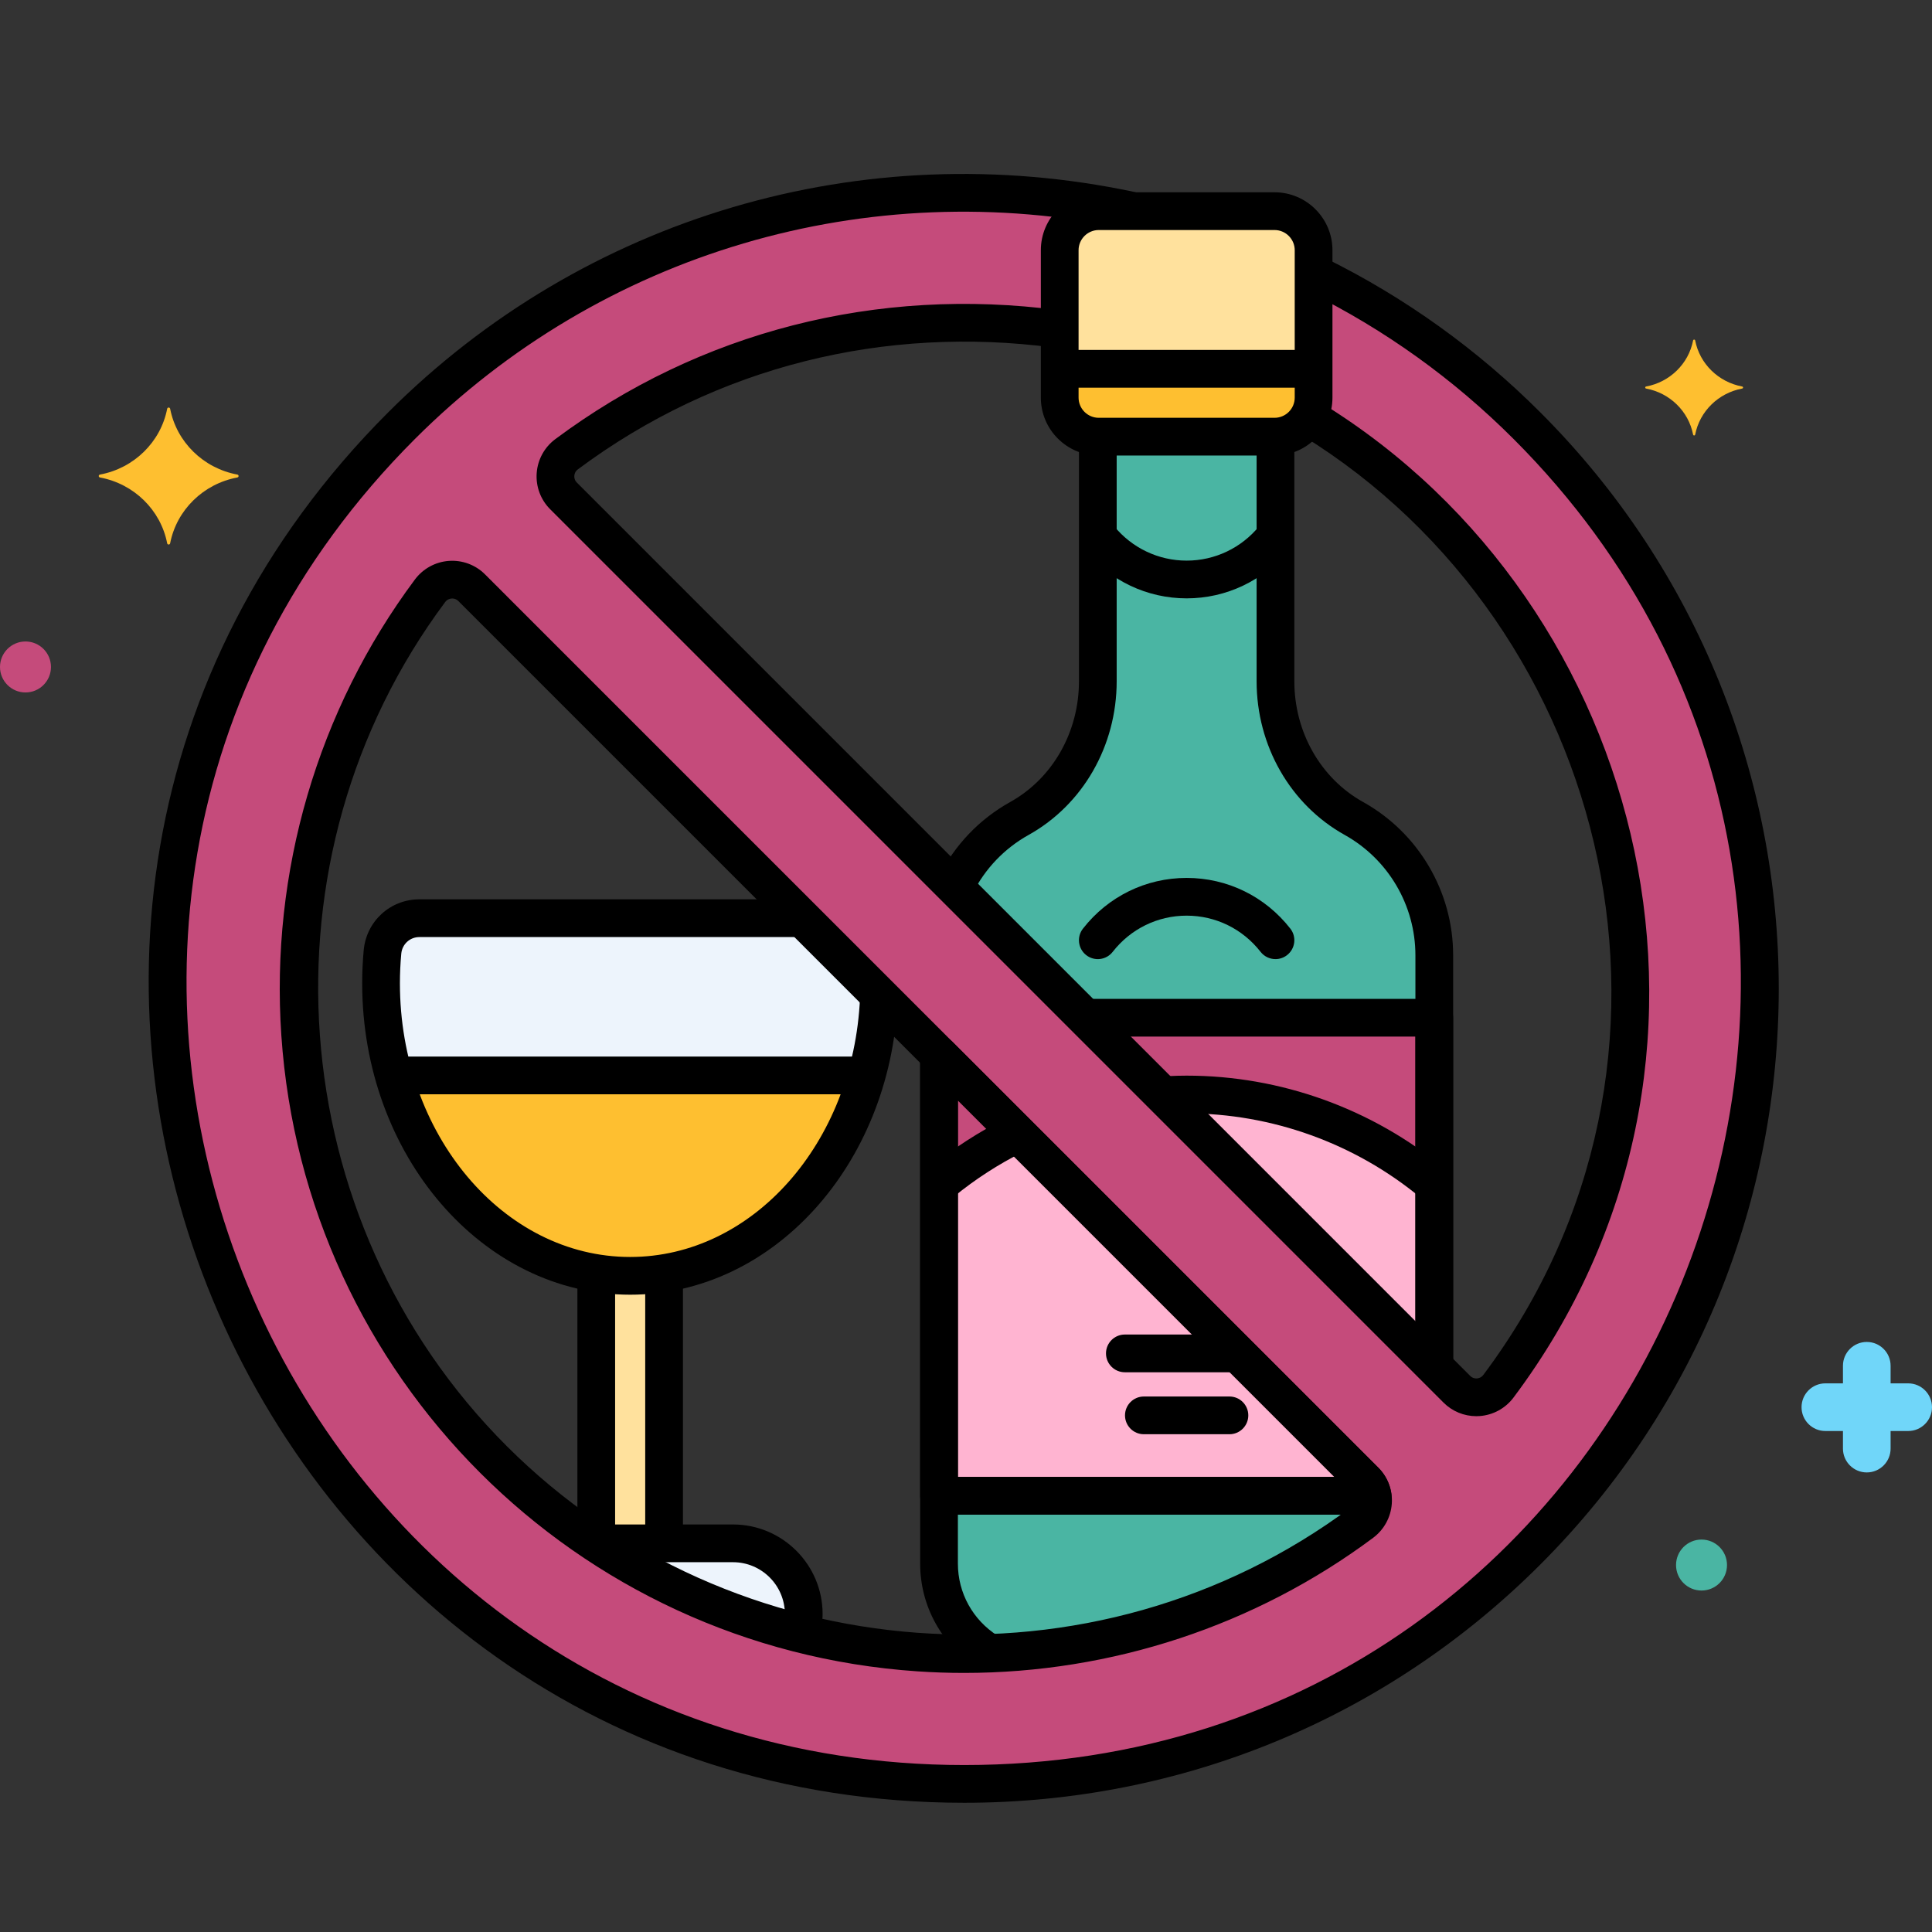 <?xml version="1.0"?>
<svg xmlns="http://www.w3.org/2000/svg" xmlns:xlink="http://www.w3.org/1999/xlink" xmlns:svgjs="http://svgjs.com/svgjs" version="1.1" width="512" height="512" x="0" y="0" viewBox="0 0 256 256" style="enable-background:new 0 0 512 512" xml:space="preserve" class=""><rect x="0" y="0" width="256" height="256" fill="#333333" stroke="none"/><g><g xmlns="http://www.w3.org/2000/svg" id="Layer_72"><g><g><g><path d="m179.391 108.448c-6.526-3.636-10.384-10.709-10.384-18.18v-32.414c-.042.001-.082.006-.124.006h-23.29c-.042 0-.083-.005-.124-.006v32.414c0 7.471-3.858 14.544-10.384 18.18-3.796 2.115-6.751 5.322-8.578 9.099l63.543 63.543v-54.505c-.001-7.527-4.076-14.47-10.659-18.137z" fill="#4ab5a3" data-original="#87d147" class=""/></g></g><g><g><path d="m143.811 134.852 46.238 46.238v-46.238z" fill="#c54b7b" data-original="#fc657e" class=""/></g></g><g><g><path d="m157.237 145.027c-1.057 0-2.104.043-3.145.107l35.956 35.956v-24.139c-8.887-7.435-20.315-11.924-32.811-11.924z" fill="#ffb4d1" data-original="#f98fa6" class=""/></g></g><g><g><path d="m180.873 196.246-56.447-56.447v67.389c0 5.068 2.734 9.487 6.799 11.896 17.394-.679 34.625-6.438 49.228-17.321 1.789-1.333 1.997-3.94.42-5.517z" fill="#4ab5a3" data-original="#87d147" class=""/></g></g><g><g><path d="m83.5 169.055c-1.525 0-3.024-.132-4.494-.367v35.812h8.989v-35.813c-1.471.235-2.97.368-4.495.368z" fill="#ffe19d" data-original="#fcdd86" class=""/></g></g><g><g><path d="m97.128 204.5h-18.139c8.322 5.523 17.377 9.491 26.758 11.892.473-.726.754-1.589.754-2.52-.001-5.176-4.197-9.372-9.373-9.372z" fill="#edf4fc" data-original="#edf4fc" class=""/></g></g><g><g><path d="m106.293 121.666h-50.727c-2.551 0-4.65 1.945-4.883 4.466-.126 1.363-.191 2.747-.191 4.15 0 21.414 14.778 38.772 33.008 38.772 17.783 0 32.274-16.521 32.974-37.208z" fill="#edf4fc" data-original="#edf4fc" class=""/></g></g><g><g><path d="m52.174 142.5c4.358 15.425 16.732 26.555 31.326 26.555s26.964-11.13 31.321-26.555z" fill="#febf30" data-original="#f5c84c" class=""/></g></g><g><g><g><path d="m202.333 56.409c-8.479-8.479-18.056-15.205-28.276-20.187v16.462c0 .941-.27 1.812-.709 2.572 42.045 25.491 57.923 84.796 25.197 128.431-1.331 1.775-3.932 1.967-5.5.398l-118.383-118.382c-1.573-1.573-1.376-4.179.408-5.509 18.274-13.624 41.449-19.848 65.347-16.555v-10.484c0-2.858 2.317-5.175 5.175-5.175h4.662c-33.903-7.346-70.752 2.13-97.052 28.43-66.483 66.483-18.754 179.968 74.566 179.968 27.004 0 54.007-10.279 74.565-30.837 41.116-41.116 41.116-108.017 0-149.132zm-21.879 145.354c-34.53 25.732-83.752 22.941-115.086-8.389-31.332-31.333-34.123-80.556-8.389-115.086 1.333-1.788 3.94-1.996 5.517-.419l118.377 118.377c1.577 1.577 1.369 4.184-.419 5.517z" fill="#c54b7b" data-original="#fc657e" class=""/></g></g></g><g><g><g><path d="m172.499 57.668c41.151 25.306 55.294 82.856 24.045 124.52-.275.367-.647.446-.844.46-.191.013-.57-.01-.888-.329l-118.382-118.383c-.319-.32-.344-.694-.33-.89.015-.198.094-.572.464-.849 18.436-13.743 40.775-19.089 63.026-16.147 1.375.176 2.625-.783 2.806-2.151s-.782-2.625-2.151-2.806c-23.986-3.169-47.524 2.824-66.669 17.097-1.436 1.07-2.333 2.709-2.462 4.495-.129 1.781.52 3.525 1.781 4.786l118.382 118.383c1.155 1.155 2.717 1.797 4.34 1.797.146 0 .292-.005.438-.016 1.782-.127 3.418-1.02 4.489-2.447 33.153-44.203 18.041-105.047-25.426-131.779-1.176-.724-2.716-.356-3.439.82-.723 1.175-.356 2.715.82 3.439zm-113.015 16.653c-1.791.129-3.435 1.03-4.51 2.472-12.885 17.29-19.169 38.742-17.695 60.406 3.075 45.185 38.987 81.182 84.264 84.262 2.073.142 4.144.211 6.21.211 19.521 0 38.561-6.253 54.195-17.903v-.001c1.441-1.075 2.342-2.718 2.472-4.508.129-1.779-.52-3.521-1.78-4.781l-118.375-118.377c-1.26-1.26-3.007-1.907-4.781-1.781zm119.95 124.577c-.015.2-.095.579-.474.861l.001-.001c-33.866 25.235-81.938 21.729-111.825-8.152-29.885-29.886-33.39-77.961-8.153-111.824.282-.379.661-.459.861-.474.025-.002.053-.003.083-.003.206 0 .524.054.802.331l118.377 118.377c.317.319.342.692.328.885zm24.667-144.256c-8.339-8.34-17.896-15.203-28.404-20.399-1.238-.612-2.737-.104-3.349 1.133-.612 1.238-.104 2.737 1.133 3.35 10.019 4.954 19.132 11.499 27.085 19.452 63.993 63.993 19.54 175.7-72.798 175.7-91.363 0-137.584-110.914-72.798-175.7 24.711-24.71 59.953-35.122 94.279-27.856 1.355.288 2.678-.576 2.964-1.928.286-1.351-.577-2.678-1.928-2.963-35.987-7.622-72.938 3.3-98.85 29.212-67.992 67.991-19.394 184.235 76.333 184.235 28.867 0 55.976-11.212 76.333-31.569 42.127-42.128 42.125-110.543 0-152.667z" fill="#000000" data-original="#000000"/></g></g></g><g><g><path d="m230.845 51.214c-3.147-.586-5.627-3.016-6.225-6.098-.03-.155-.246-.155-.276 0-.598 3.083-3.078 5.512-6.225 6.098-.158.03-.158.241 0 .271 3.147.586 5.627 3.016 6.225 6.099.03.155.246.155.276 0 .598-3.083 3.078-5.512 6.225-6.099.158-.029.158-.241 0-.271z" fill="#febf30" data-original="#f5c84c" class=""/></g></g><g><g><path d="m31.444 62.882c-4.498-.837-8.043-4.31-8.898-8.716-.043-.221-.352-.221-.395 0-.855 4.406-4.4 7.879-8.898 8.716-.226.042-.226.345 0 .387 4.498.838 8.043 4.311 8.898 8.717.043.221.352.221.395 0 .855-4.406 4.4-7.879 8.898-8.717.226-.042.226-.345 0-.387z" fill="#febf30" data-original="#f5c84c" class=""/></g></g><g><g><path d="m252.843 183.302h-2.329v-2.33c0-1.744-1.413-3.157-3.157-3.157s-3.157 1.413-3.157 3.157v2.33h-2.33c-1.744 0-3.157 1.414-3.157 3.158s1.413 3.157 3.157 3.157h2.33v2.33c0 1.744 1.413 3.158 3.157 3.158s3.157-1.414 3.157-3.158v-2.33h2.329c1.744 0 3.157-1.414 3.157-3.157 0-1.745-1.413-3.158-3.157-3.158z" fill="#70d6f9" data-original="#70d6f9" class=""/></g></g><g><g><path d="m225.461 204c-1.865 0-3.377 1.512-3.377 3.377s1.512 3.377 3.377 3.377 3.377-1.512 3.377-3.377-1.512-3.377-3.377-3.377z" fill="#4ab5a3" data-original="#87d147" class=""/></g></g><g><g><path d="m3.377 85c-1.865 0-3.377 1.512-3.377 3.377s1.512 3.377 3.377 3.377 3.377-1.512 3.377-3.377-1.512-3.377-3.377-3.377z" fill="#c54b7b" data-original="#fc657e" class=""/></g></g><g><g><path d="m168.883 27.979h-23.29c-2.858 0-5.175 2.317-5.175 5.175v19.53c0 2.858 2.317 5.175 5.175 5.175h23.29c2.858 0 5.175-2.317 5.175-5.175v-19.53c-.001-2.857-2.318-5.175-5.175-5.175z" fill="#ffe19d" data-original="#fcdd86" class=""/></g></g><g><g><path d="m168.883 57.86h-23.29c-.042 0-.083-.005-.124-.006v13.172c2.734 3.5 6.984 5.759 11.769 5.759 4.786 0 9.035-2.259 11.769-5.759v-13.172c-.042 0-.083.006-.124.006z" fill="#4ab5a3" data-original="#b2e26d" class=""/></g></g><g><g><path d="m140.418 48.868v3.817c0 2.858 2.317 5.175 5.175 5.175h23.29c2.858 0 5.175-2.317 5.175-5.175v-3.817z" fill="#febf30" data-original="#f5c84c" class=""/></g></g><g><g><path d="m180.873 196.246-56.447-56.447v58.404h57.447c-.12-.712-.443-1.4-1-1.957z" fill="#c54b7b" data-original="#fc657e" class=""/></g></g><g><g><path d="m180.873 196.246-46.042-46.042c-3.745 1.832-7.239 4.098-10.405 6.747v41.252h57.447c-.12-.712-.443-1.4-1-1.957z" fill="#ffb4d1" data-original="#f98fa6" class=""/></g></g><g><g><path d="m180.608 106.264c-5.614-3.128-9.101-9.257-9.101-15.996v-31.955c0-1.381-1.119-2.5-2.5-2.5s-2.5 1.119-2.5 2.5v31.954c0 8.552 4.471 16.354 11.667 20.363 5.782 3.223 9.375 9.336 9.375 15.954v54.18c0 1.381 1.119 2.5 2.5 2.5s2.5-1.119 2.5-2.5v-54.18c0-8.43-4.576-16.217-11.941-20.32z" fill="#000000" data-original="#000000"/></g></g><g><g><path d="m145.468 55.844c-1.381 0-2.5 1.119-2.5 2.5v31.924c0 6.739-3.487 12.868-9.101 15.996-4.08 2.272-7.349 5.687-9.455 9.874-.621 1.233-.124 2.736 1.11 3.356.36.182.744.268 1.121.268.915 0 1.796-.505 2.235-1.378 1.654-3.288 4.22-5.969 7.421-7.753 7.196-4.009 11.667-11.812 11.667-20.363v-31.924c.002-1.381-1.117-2.5-2.498-2.5z" fill="#000000" data-original="#000000"/></g></g><g><g><path d="m132.186 216.74c-3.293-2.099-5.26-5.67-5.26-9.553v-66.624c0-1.381-1.119-2.5-2.5-2.5s-2.5 1.119-2.5 2.5v66.624c0 5.601 2.831 10.748 7.573 13.77.417.266.881.392 1.341.392.826 0 1.634-.408 2.111-1.156.742-1.166.4-2.711-.765-3.453z" fill="#000000" data-original="#000000"/></g></g><g><g><path d="m170.977 123.049c-3.336-4.271-8.344-6.72-13.74-6.72s-10.403 2.449-13.74 6.72c-.85 1.088-.657 2.659.431 3.509 1.088.852 2.659.656 3.509-.431 2.382-3.049 5.954-4.798 9.799-4.798s7.417 1.749 9.799 4.798c.493.631 1.229.961 1.972.961.538 0 1.08-.173 1.537-.53 1.09-.85 1.283-2.421.433-3.509z" fill="#000000" data-original="#000000"/></g></g><g><g><path d="m163.425 176.832h-14.375c-1.381 0-2.5 1.119-2.5 2.5s1.119 2.5 2.5 2.5h14.375c1.381 0 2.5-1.119 2.5-2.5s-1.119-2.5-2.5-2.5z" fill="#000000" data-original="#000000"/></g></g><g><g><path d="m162.906 185.044h-11.337c-1.381 0-2.5 1.119-2.5 2.5s1.119 2.5 2.5 2.5h11.337c1.381 0 2.5-1.119 2.5-2.5s-1.119-2.5-2.5-2.5z" fill="#000000" data-original="#000000"/></g></g><g><g><g><path d="m168.882 25.479h-23.29c-4.232 0-7.675 3.443-7.675 7.675v19.53c0 4.231 3.443 7.675 7.675 7.675h23.29c4.232 0 7.675-3.443 7.675-7.675v-19.53c0-4.231-3.443-7.675-7.675-7.675zm2.675 27.206c0 1.475-1.2 2.675-2.675 2.675h-23.29c-1.475 0-2.675-1.2-2.675-2.675v-19.53c0-1.475 1.2-2.675 2.675-2.675h23.29c1.475 0 2.675 1.2 2.675 2.675z" fill="#000000" data-original="#000000"/></g></g></g><g><g><path d="m170.381 69.35c-1.068-.874-2.644-.715-3.518.354-2.38 2.911-5.888 4.581-9.626 4.581-3.728 0-7.23-1.662-9.609-4.561-.876-1.068-2.452-1.224-3.519-.347-1.067.876-1.223 2.451-.347 3.519 3.332 4.061 8.243 6.389 13.474 6.389 5.245 0 10.165-2.339 13.498-6.417.875-1.07.717-2.644-.353-3.518z" fill="#000000" data-original="#000000"/></g></g><g><g><path d="m173.438 46.368h-32.418c-1.381 0-2.5 1.119-2.5 2.5s1.119 2.5 2.5 2.5h32.418c1.381 0 2.5-1.119 2.5-2.5s-1.119-2.5-2.5-2.5z" fill="#000000" data-original="#000000"/></g></g><g><g><g><path d="m184.338 197.786c-.214-1.269-.802-2.413-1.698-3.308l-56.447-56.447c-.715-.716-1.792-.929-2.724-.542-.935.387-1.543 1.299-1.543 2.31v58.404c0 1.381 1.119 2.5 2.5 2.5h57.447c.736 0 1.435-.324 1.91-.887.475-.561.678-1.304.555-2.03zm-57.412-2.083v-49.869l49.868 49.869z" fill="#000000" data-original="#000000"/></g></g></g><g><g><path d="m190.049 132.352h-45.782c-1.381 0-2.5 1.119-2.5 2.5s1.119 2.5 2.5 2.5h43.282v43.414c0 1.381 1.119 2.5 2.5 2.5s2.5-1.119 2.5-2.5v-45.914c0-1.381-1.119-2.5-2.5-2.5z" fill="#000000" data-original="#000000"/></g></g><g><g><path d="m136.687 149.275c-.617-1.234-2.121-1.739-3.354-1.119-3.596 1.795-6.985 3.987-10.074 6.516-1.068.875-1.226 2.449-.351 3.519.494.604 1.212.916 1.936.916.557 0 1.118-.186 1.582-.565 2.801-2.293 5.876-4.282 9.14-5.912 1.236-.617 1.737-2.119 1.121-3.355z" fill="#000000" data-original="#000000"/></g></g><g><g><path d="m181.406 195.703h-56.324c-1.381 0-2.5 1.119-2.5 2.5s1.119 2.5 2.5 2.5h56.324c1.381 0 2.5-1.119 2.5-2.5s-1.119-2.5-2.5-2.5z" fill="#000000" data-original="#000000"/></g></g><g><g><path d="m191.375 154.804c-9.591-7.917-21.715-12.276-34.138-12.276-.8 0-1.595.023-2.387.062-1.379.066-2.443 1.238-2.377 2.617s1.226 2.442 2.617 2.377c.711-.034 1.426-.056 2.146-.056 11.264 0 22.258 3.953 30.956 11.132.466.385 1.029.572 1.59.572.72 0 1.435-.31 1.93-.908.879-1.066.728-2.641-.337-3.52z" fill="#000000" data-original="#000000"/></g></g><g><g><path d="m87.994 166.555c-1.381 0-2.5 1.119-2.5 2.5v34.82c0 1.381 1.119 2.5 2.5 2.5s2.5-1.119 2.5-2.5v-34.82c0-1.381-1.119-2.5-2.5-2.5z" fill="#000000" data-original="#000000"/></g></g><g><g><path d="m79.006 166.555c-1.381 0-2.5 1.119-2.5 2.5v34.82c0 1.381 1.119 2.5 2.5 2.5s2.5-1.119 2.5-2.5v-34.82c0-1.381-1.119-2.5-2.5-2.5z" fill="#000000" data-original="#000000"/></g></g><g><g><path d="m97.128 202h-17.722c-1.381 0-2.5 1.119-2.5 2.5s1.119 2.5 2.5 2.5h17.722c3.789 0 6.872 3.083 6.872 6.872 0 .33-.077.649-.229.948-.625 1.231-.134 2.735 1.097 3.361.363.184.749.271 1.13.271.912 0 1.79-.501 2.231-1.369.504-.992.771-2.104.771-3.212 0-6.545-5.326-11.871-11.872-11.871z" fill="#000000" data-original="#000000"/></g></g><g><g><path d="m116.566 129.88c-1.396-.091-2.548 1.004-2.611 2.384-.872 19.229-14.25 34.291-30.456 34.291-16.822 0-30.508-16.271-30.508-36.272 0-1.304.061-2.622.181-3.92.116-1.252 1.145-2.196 2.393-2.196h50.153c1.381 0 2.5-1.119 2.5-2.5s-1.119-2.5-2.5-2.5h-50.152c-3.849 0-7.018 2.896-7.372 6.736-.134 1.45-.202 2.924-.202 4.38 0 22.758 15.929 41.272 35.508 41.272 18.886 0 34.458-17.159 35.451-39.064.062-1.38-1.005-2.549-2.385-2.611z" fill="#000000" data-original="#000000"/></g></g><g><g><path d="m114.208 140h-61.177c-1.381 0-2.5 1.119-2.5 2.5s1.119 2.5 2.5 2.5h61.177c1.381 0 2.5-1.119 2.5-2.5s-1.119-2.5-2.5-2.5z" fill="#000000" data-original="#000000"/></g></g></g></g></g></svg>
